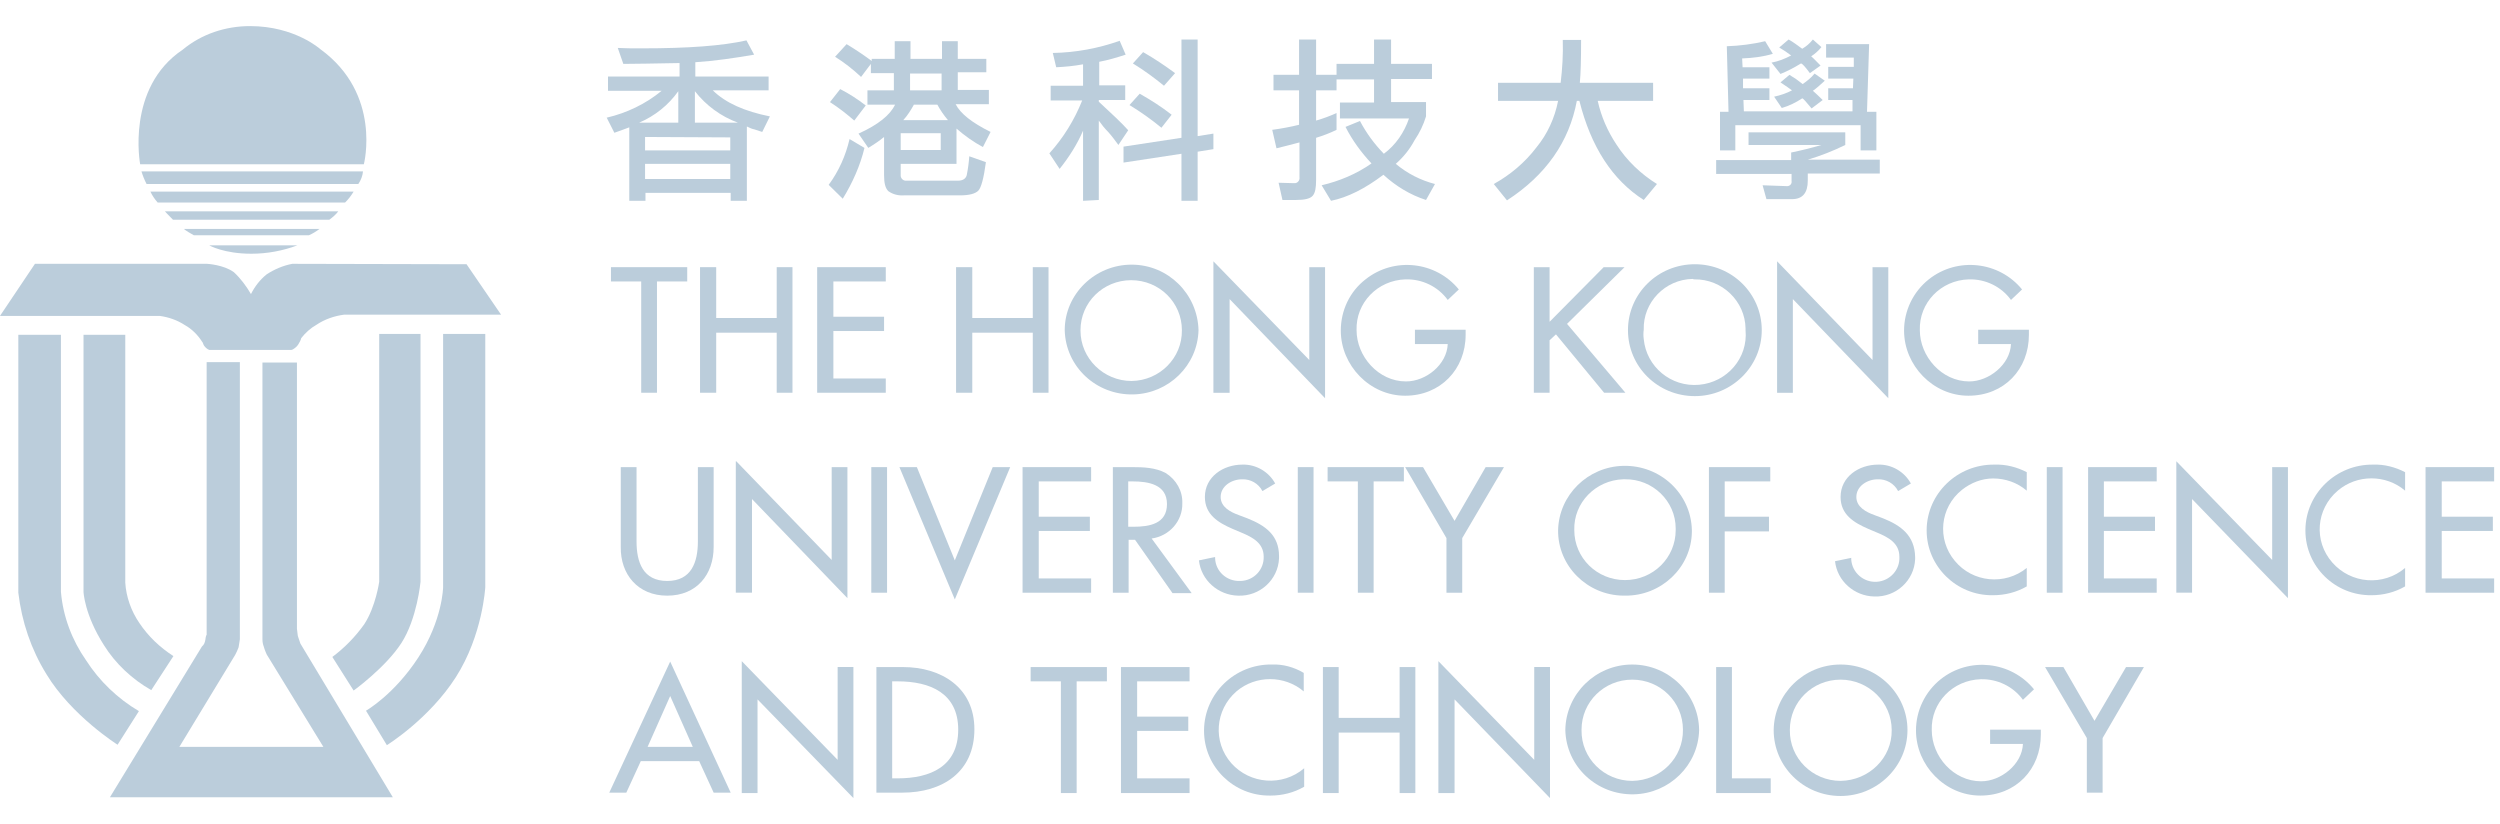 <svg width="91" height="30" viewBox="0 0 91 30" fill="none" xmlns="http://www.w3.org/2000/svg">
<path d="M13.213 6.239H5.149C5.195 6.392 5.257 6.545 5.335 6.698H13.043C13.136 6.56 13.198 6.407 13.213 6.239Z" fill="#BBCDDB"/>
<path d="M12.872 6.974H5.475C5.537 7.111 5.63 7.249 5.738 7.371H12.562C12.686 7.249 12.779 7.127 12.872 6.974Z" fill="#BBCDDB"/>
<path d="M12.314 7.692H6.002C6.002 7.692 6.157 7.861 6.296 7.998H11.988C12.112 7.906 12.221 7.815 12.314 7.692Z" fill="#BBCDDB"/>
<path d="M11.631 8.334H6.7C6.7 8.334 6.7 8.365 7.056 8.564H11.244C11.383 8.503 11.507 8.426 11.631 8.334Z" fill="#BBCDDB"/>
<path d="M10.825 8.93H7.615C7.615 8.93 8.142 9.236 9.15 9.236C9.724 9.236 10.298 9.129 10.825 8.93Z" fill="#BBCDDB"/>
<path d="M10.639 9.603C10.313 9.664 9.988 9.802 9.708 9.985C9.46 10.184 9.274 10.429 9.135 10.704C8.964 10.413 8.762 10.138 8.514 9.909C8.142 9.634 7.537 9.603 7.537 9.603H1.272L0 11.499H5.816C6.141 11.545 6.452 11.652 6.731 11.835C6.979 11.973 7.196 12.187 7.351 12.431C7.413 12.508 7.367 12.477 7.429 12.584C7.475 12.646 7.537 12.707 7.615 12.737H10.592C10.592 12.737 10.577 12.752 10.654 12.722C10.732 12.676 10.809 12.615 10.856 12.539C10.902 12.462 10.949 12.386 10.964 12.309C11.12 12.11 11.306 11.942 11.523 11.82C11.818 11.621 12.174 11.499 12.531 11.453H18.238L16.982 9.618L10.639 9.603Z" fill="#BBCDDB"/>
<path d="M3.04 12.187V21.543C3.04 21.543 3.071 22.369 3.784 23.485C4.203 24.158 4.808 24.723 5.506 25.121L6.312 23.882C5.816 23.561 5.397 23.164 5.071 22.675C4.777 22.247 4.591 21.727 4.56 21.207V12.187H3.04Z" fill="#BBCDDB"/>
<path d="M14.609 23.409C15.183 22.522 15.307 21.177 15.307 21.177V12.156H13.803V21.177C13.803 21.177 13.678 22.079 13.26 22.721C12.934 23.179 12.546 23.577 12.097 23.913L12.872 25.136C12.872 25.136 14.035 24.296 14.609 23.409Z" fill="#BBCDDB"/>
<path d="M5.056 25.885C4.28 25.427 3.613 24.785 3.133 24.035C2.621 23.302 2.295 22.445 2.218 21.543V12.187H0.667V21.574C0.791 22.629 1.132 23.638 1.69 24.54C2.605 26.053 4.28 27.108 4.28 27.108L5.056 25.885Z" fill="#BBCDDB"/>
<path d="M10.841 23.149L10.809 22.89V13.196H9.553V23.272C9.553 23.363 9.569 23.455 9.6 23.532C9.631 23.654 9.708 23.822 9.708 23.822L11.771 27.186H6.529L8.561 23.837C8.607 23.746 8.654 23.654 8.685 23.562C8.7 23.471 8.716 23.363 8.731 23.272V13.181H7.522V23.104C7.522 23.104 7.491 23.134 7.475 23.287C7.46 23.379 7.429 23.471 7.351 23.532L4.001 29.02H14.299L10.934 23.425L10.841 23.149Z" fill="#BBCDDB"/>
<path d="M16.129 21.375C16.129 21.375 16.113 22.568 15.229 23.929C14.345 25.289 13.322 25.87 13.322 25.87L14.082 27.124C14.082 27.124 15.617 26.176 16.594 24.647C17.571 23.118 17.664 21.375 17.664 21.375V12.156H16.129V21.375Z" fill="#BBCDDB"/>
<path d="M13.244 5.98C13.244 5.98 13.911 3.426 11.662 1.791C11.662 1.791 10.732 0.95 9.104 0.95C8.204 0.95 7.336 1.24 6.653 1.806C4.575 3.197 5.102 5.98 5.102 5.98H13.244Z" fill="#BBCDDB"/>
<path d="M22.363 4.833C22.611 4.742 22.798 4.68 22.906 4.635V7.31H23.495V7.02H26.597V7.31H27.186V4.604C27.279 4.65 27.373 4.696 27.466 4.711C27.559 4.742 27.652 4.772 27.745 4.803L28.024 4.237C27.109 4.054 26.411 3.748 25.946 3.289H27.977V2.785H25.31V2.265C26.023 2.219 26.737 2.112 27.45 1.99L27.171 1.47C26.302 1.668 25.046 1.76 23.371 1.76C23.015 1.76 22.72 1.76 22.487 1.745L22.689 2.326C23.108 2.326 23.79 2.311 24.736 2.295V2.785H22.131V3.304H24.085C23.511 3.778 22.813 4.115 22.084 4.283L22.363 4.833ZM26.582 6.515H23.48V5.965H26.582V6.515ZM25.294 3.32C25.698 3.839 26.241 4.237 26.861 4.466H25.294V3.32ZM26.582 5.001V5.475H23.48V4.986L26.582 5.001ZM24.69 3.32V4.466H23.263C23.837 4.222 24.333 3.824 24.69 3.32Z" fill="#BBCDDB"/>
<path d="M31.513 3.839C31.219 3.61 30.909 3.411 30.583 3.243L30.211 3.717C30.521 3.915 30.816 4.145 31.095 4.389L31.513 3.839Z" fill="#BBCDDB"/>
<path d="M31.467 5.384L30.924 5.062C30.785 5.659 30.536 6.224 30.164 6.729L30.676 7.234C31.033 6.653 31.312 6.026 31.467 5.384Z" fill="#BBCDDB"/>
<path d="M31.7 2.326V2.662H32.537V3.289H31.575V3.809H32.583C32.397 4.191 31.963 4.542 31.25 4.864L31.606 5.383C31.808 5.261 31.994 5.139 32.18 4.986V6.377C32.18 6.668 32.227 6.851 32.335 6.958C32.506 7.08 32.708 7.126 32.909 7.111H34.956C35.282 7.111 35.499 7.05 35.608 6.943C35.716 6.836 35.809 6.484 35.887 5.903L35.282 5.689C35.266 5.918 35.235 6.148 35.189 6.377C35.158 6.499 35.049 6.576 34.879 6.576H33.002C32.894 6.591 32.801 6.515 32.785 6.408C32.785 6.392 32.785 6.377 32.785 6.362V5.964H34.817V4.68C35.111 4.94 35.437 5.169 35.778 5.353L36.057 4.802C35.375 4.466 34.956 4.13 34.786 3.793H35.995V3.273H34.863V2.631H35.902V2.142H34.863V1.5H34.289V2.142H33.142V1.5H32.568V2.142H31.73V2.219C31.482 2.035 31.172 1.821 30.816 1.607L30.397 2.066C30.738 2.28 31.048 2.524 31.343 2.8L31.7 2.326ZM33.126 2.677H34.274V3.289H33.126V2.677ZM33.266 3.809H34.119C34.227 4.007 34.351 4.191 34.507 4.374H32.878C33.033 4.206 33.157 4.007 33.266 3.809ZM32.785 4.848H34.243V5.46H32.785V4.848Z" fill="#BBCDDB"/>
<path d="M38.57 6.148C38.911 5.72 39.206 5.261 39.423 4.757V7.31L39.996 7.279V4.39C40.105 4.543 40.214 4.68 40.338 4.803C40.462 4.94 40.586 5.108 40.71 5.276L41.067 4.741C40.834 4.481 40.477 4.145 39.996 3.702V3.641H40.958V3.105H40.012V2.249C40.338 2.188 40.648 2.096 40.974 1.989L40.756 1.485C39.981 1.76 39.159 1.913 38.322 1.928L38.446 2.448C38.771 2.433 39.097 2.402 39.423 2.341V3.121H38.244V3.656H39.392C39.112 4.359 38.709 5.017 38.197 5.582L38.57 6.148Z" fill="#BBCDDB"/>
<path d="M40.896 5.918L43.005 5.597V7.309H43.594V5.521L44.168 5.429V4.863L43.594 4.955V1.438H43.005V5.016L40.896 5.337V5.918Z" fill="#BBCDDB"/>
<path d="M42.773 2.662C42.4 2.387 42.013 2.127 41.609 1.897L41.237 2.31C41.64 2.555 42.013 2.83 42.369 3.121L42.773 2.662Z" fill="#BBCDDB"/>
<path d="M42.648 4.176C42.276 3.885 41.889 3.64 41.485 3.411L41.113 3.824C41.516 4.069 41.904 4.344 42.276 4.65L42.648 4.176Z" fill="#BBCDDB"/>
<path d="M46.309 4.726L46.464 5.398C46.665 5.352 46.944 5.276 47.301 5.184V6.453C47.317 6.545 47.255 6.652 47.146 6.667C47.13 6.667 47.099 6.667 47.084 6.667L46.541 6.652L46.681 7.279H47.177C47.487 7.279 47.689 7.233 47.782 7.126C47.875 7.019 47.906 6.835 47.906 6.545V5.016C48.154 4.94 48.402 4.848 48.65 4.726V4.114C48.418 4.221 48.17 4.313 47.906 4.389V3.288H48.65V2.891H50.015V3.732H48.774V4.313H51.287C51.116 4.817 50.806 5.276 50.372 5.597C50.031 5.245 49.736 4.848 49.503 4.404L48.976 4.619C49.224 5.108 49.55 5.551 49.922 5.949C49.379 6.331 48.759 6.591 48.108 6.744L48.449 7.309C49.053 7.187 49.689 6.866 50.356 6.361C50.806 6.774 51.333 7.095 51.907 7.279L52.233 6.698C51.706 6.56 51.225 6.316 50.806 5.964C51.085 5.719 51.318 5.429 51.488 5.108C51.675 4.833 51.814 4.542 51.907 4.236V3.716H50.635V2.876H52.124V2.325H50.635V1.438H50.015V2.325H48.65V2.723H47.906V1.438H47.286V2.723H46.355V3.288H47.286V4.542C46.975 4.619 46.65 4.68 46.309 4.726Z" fill="#BBCDDB"/>
<path d="M54.373 6.698L54.854 7.294C56.265 6.377 57.118 5.169 57.397 3.671H57.49C57.909 5.337 58.684 6.545 59.832 7.279L60.313 6.698C59.723 6.331 59.212 5.842 58.839 5.261C58.514 4.772 58.281 4.237 58.157 3.671H60.173V3.014H57.506C57.537 2.692 57.552 2.173 57.552 1.454H56.885C56.901 1.974 56.87 2.494 56.808 3.014H54.528V3.671H56.715C56.591 4.298 56.327 4.879 55.924 5.368C55.505 5.918 54.978 6.362 54.373 6.698Z" fill="#BBCDDB"/>
<path d="M65.213 6.591C65.229 6.683 65.167 6.76 65.074 6.775C65.058 6.775 65.043 6.775 65.027 6.775L64.159 6.744L64.298 7.249H65.229C65.617 7.249 65.803 7.019 65.803 6.576V6.316H68.424V5.812H65.803C66.268 5.674 66.733 5.491 67.168 5.277V4.818H63.647V5.277H66.299C65.942 5.384 65.57 5.475 65.198 5.552V5.827H62.468V6.331H65.213V6.591Z" fill="#BBCDDB"/>
<path d="M63.166 4.558H67.726V5.475H68.3V4.069H67.959L68.036 1.607H66.47V2.096H67.478V2.433H66.547V2.861H67.462L67.447 3.212H66.547V3.64H67.431V4.053H63.477L63.461 3.64H64.407V3.212H63.446V2.861H64.407V2.448H63.43L63.414 2.127C63.802 2.112 64.174 2.066 64.531 1.959L64.252 1.5C63.802 1.607 63.321 1.668 62.856 1.683L62.918 4.069H62.608V5.475H63.166V4.558Z" fill="#BBCDDB"/>
<path d="M64.484 2.279L64.81 2.692C65.074 2.585 65.306 2.463 65.555 2.31C65.601 2.31 65.71 2.432 65.88 2.662L66.268 2.386C66.128 2.249 66.02 2.126 65.927 2.05C66.066 1.958 66.191 1.851 66.299 1.714L65.989 1.438C65.88 1.576 65.756 1.683 65.601 1.775C65.431 1.653 65.275 1.53 65.105 1.438L64.764 1.729C64.919 1.821 65.058 1.912 65.198 2.019C64.965 2.142 64.733 2.233 64.484 2.279Z" fill="#BBCDDB"/>
<path d="M66.051 2.678C65.927 2.831 65.772 2.953 65.617 3.06C65.524 2.984 65.431 2.922 65.353 2.861C65.291 2.831 65.213 2.769 65.136 2.724L64.81 2.999C65.012 3.136 65.151 3.228 65.229 3.289C65.027 3.396 64.795 3.473 64.578 3.519L64.857 3.931C65.12 3.855 65.368 3.733 65.601 3.58C65.632 3.58 65.741 3.702 65.942 3.947L66.346 3.641C66.222 3.519 66.113 3.412 65.989 3.305C66.144 3.198 66.284 3.06 66.423 2.938L66.051 2.678Z" fill="#BBCDDB"/>
<path d="M23.914 14.296V10.245H25.015V9.725H22.239V10.245H23.34V14.296H23.914Z" fill="#BBCDDB"/>
<path d="M26.07 9.725H25.481V14.296H26.07V12.11H28.272V14.296H28.846V9.725H28.272V11.575H26.07V9.725Z" fill="#BBCDDB"/>
<path d="M32.242 13.777H30.335V12.049H32.18V11.529H30.335V10.245H32.242V9.725H29.745V14.296H32.242V13.777Z" fill="#BBCDDB"/>
<path d="M35.391 9.725H34.801V14.296H35.391V12.11H37.593V14.296H38.166V9.725H37.593V11.575H35.391V9.725Z" fill="#BBCDDB"/>
<path d="M41.191 9.633C39.857 9.633 38.756 10.704 38.756 12.018C38.787 13.348 39.904 14.388 41.253 14.357C42.54 14.327 43.594 13.303 43.626 12.018C43.594 10.704 42.524 9.633 41.191 9.633ZM41.191 13.868C40.167 13.868 39.33 13.043 39.33 12.034V12.018C39.33 11.009 40.152 10.199 41.175 10.199C42.199 10.199 43.021 11.009 43.021 12.018C43.036 13.027 42.214 13.853 41.191 13.868Z" fill="#BBCDDB"/>
<path d="M44.758 10.887L48.232 14.495V9.725H47.658V13.104L44.168 9.511V14.297H44.758V10.887Z" fill="#BBCDDB"/>
<path d="M48.805 12.034C48.805 13.303 49.86 14.404 51.147 14.404C52.434 14.404 53.349 13.441 53.349 12.187V12.003H51.504V12.523H52.698C52.667 13.272 51.907 13.884 51.178 13.884C50.17 13.884 49.379 12.967 49.379 12.019C49.348 11.025 50.139 10.199 51.163 10.169C51.767 10.153 52.341 10.429 52.698 10.918L53.101 10.536C52.264 9.511 50.744 9.343 49.705 10.169C49.131 10.612 48.805 11.3 48.805 12.034Z" fill="#BBCDDB"/>
<path d="M59.165 14.296L57.04 11.789L59.134 9.725H58.374L56.405 11.713V9.725H55.831V14.296H56.405V12.385L56.637 12.171L58.39 14.296H59.165Z" fill="#BBCDDB"/>
<path d="M59.258 12.018C59.258 13.349 60.344 14.419 61.693 14.419C63.027 14.419 64.128 13.349 64.128 12.018C64.128 10.688 63.042 9.618 61.693 9.618C60.344 9.618 59.258 10.688 59.258 12.018ZM61.678 10.169C62.685 10.153 63.523 10.964 63.538 11.957C63.538 11.973 63.538 12.003 63.538 12.018C63.632 13.028 62.872 13.914 61.848 14.006C60.825 14.098 59.925 13.349 59.832 12.34C59.816 12.232 59.816 12.11 59.832 12.003C59.801 11.009 60.607 10.169 61.615 10.153C61.647 10.169 61.662 10.169 61.678 10.169Z" fill="#BBCDDB"/>
<path d="M68.16 13.104L64.686 9.511V14.297H65.26V10.887L68.734 14.495V9.725H68.16V13.104Z" fill="#BBCDDB"/>
<path d="M71.649 14.404C72.952 14.404 73.852 13.441 73.852 12.187V12.003H72.006V12.523H73.2C73.169 13.272 72.394 13.884 71.68 13.884C70.672 13.884 69.882 12.967 69.882 12.019C69.85 11.025 70.641 10.199 71.665 10.169C72.27 10.153 72.844 10.429 73.2 10.918L73.603 10.536C72.766 9.511 71.246 9.343 70.207 10.169C69.633 10.627 69.308 11.315 69.308 12.034C69.308 13.303 70.362 14.404 71.649 14.404Z" fill="#BBCDDB"/>
<path d="M24.286 21.682C25.357 21.682 25.977 20.917 25.977 19.908V17.003H25.403V19.709C25.403 20.459 25.17 21.147 24.286 21.147C23.402 21.147 23.17 20.459 23.17 19.709V17.003H22.596V19.908C22.58 20.902 23.216 21.682 24.286 21.682Z" fill="#BBCDDB"/>
<path d="M27.373 18.165L30.846 21.773V17.003H30.273V20.382L26.799 16.789H26.783V21.574H27.373V18.165Z" fill="#BBCDDB"/>
<path d="M32.289 17.003H31.715V21.575H32.289V17.003Z" fill="#BBCDDB"/>
<path d="M34.755 20.398L33.374 17.003H32.739L34.755 21.819L36.771 17.003H36.135L34.755 20.398Z" fill="#BBCDDB"/>
<path d="M39.717 21.055H37.81V19.327H39.671V18.808H37.81V17.523H39.717V17.003H37.221V21.575H39.717V21.055Z" fill="#BBCDDB"/>
<path d="M43.036 18.318C43.052 17.875 42.819 17.462 42.431 17.218C42.059 17.019 41.625 17.003 41.206 17.003H40.508V21.575H41.082V19.648H41.315L42.679 21.59H43.377L41.92 19.602C42.571 19.511 43.052 18.96 43.036 18.318ZM41.253 19.174H41.067V17.523H41.222C41.795 17.523 42.478 17.63 42.478 18.349C42.478 19.067 41.842 19.174 41.253 19.174Z" fill="#BBCDDB"/>
<path d="M45.13 21.147C44.649 21.162 44.246 20.795 44.23 20.321C44.23 20.306 44.23 20.291 44.23 20.275L43.641 20.398C43.719 21.116 44.339 21.666 45.068 21.682C45.859 21.712 46.526 21.101 46.557 20.321C46.557 20.291 46.557 20.275 46.557 20.245C46.557 19.48 46.06 19.129 45.409 18.869L45.083 18.746C44.789 18.639 44.432 18.456 44.432 18.089C44.432 17.692 44.835 17.447 45.207 17.447C45.518 17.432 45.812 17.6 45.952 17.875L46.417 17.6C46.184 17.172 45.719 16.896 45.223 16.912C44.525 16.912 43.858 17.355 43.858 18.089C43.858 18.731 44.339 19.022 44.866 19.251L45.192 19.389C45.595 19.557 45.998 19.771 45.998 20.26C46.014 20.734 45.642 21.131 45.161 21.147C45.145 21.147 45.145 21.147 45.13 21.147Z" fill="#BBCDDB"/>
<path d="M47.813 17.003H47.239V21.575H47.813V17.003Z" fill="#BBCDDB"/>
<path d="M50 21.575V17.523H51.101V17.003H48.325V17.523H49.426V21.575H50Z" fill="#BBCDDB"/>
<path d="M51.798 17.003H51.147L52.651 19.587V21.575H53.225V19.587L54.745 17.003H54.078L52.946 18.96L51.798 17.003Z" fill="#BBCDDB"/>
<path d="M59.15 21.681C60.468 21.696 61.569 20.657 61.584 19.357C61.584 19.342 61.584 19.326 61.584 19.296C61.553 17.966 60.437 16.926 59.087 16.957C57.8 16.987 56.746 18.012 56.715 19.296C56.699 20.595 57.769 21.666 59.087 21.681C59.119 21.681 59.134 21.681 59.15 21.681ZM59.15 17.446C60.158 17.431 60.995 18.241 60.995 19.235C60.995 19.25 60.995 19.281 60.995 19.296C60.995 20.305 60.173 21.115 59.15 21.115C58.126 21.115 57.304 20.305 57.304 19.296C57.273 18.302 58.08 17.477 59.087 17.446C59.103 17.446 59.134 17.446 59.15 17.446Z" fill="#BBCDDB"/>
<path d="M62.779 19.343H64.391V18.808H62.779V17.523H64.438V17.003H62.205V21.575H62.779V19.343Z" fill="#BBCDDB"/>
<path d="M68.548 18.869L68.222 18.746C67.927 18.639 67.571 18.456 67.571 18.089C67.571 17.692 67.974 17.447 68.346 17.447C68.656 17.432 68.951 17.6 69.091 17.875L69.556 17.6C69.323 17.172 68.858 16.896 68.362 16.912C67.664 16.912 66.997 17.355 66.997 18.089C66.997 18.731 67.478 19.022 68.005 19.251L68.331 19.389C68.734 19.557 69.137 19.771 69.137 20.26C69.168 20.734 68.796 21.147 68.315 21.177C67.834 21.208 67.416 20.841 67.385 20.367C67.385 20.352 67.385 20.321 67.385 20.306L66.795 20.428C66.873 21.147 67.493 21.697 68.222 21.712C69.013 21.743 69.68 21.131 69.711 20.352C69.711 20.321 69.711 20.306 69.711 20.275C69.695 19.495 69.199 19.129 68.548 18.869Z" fill="#BBCDDB"/>
<path d="M72.596 16.912C71.246 16.896 70.145 17.966 70.13 19.281C70.13 19.297 70.13 19.297 70.13 19.312C70.13 20.611 71.215 21.682 72.533 21.666C72.533 21.666 72.533 21.666 72.549 21.666C72.983 21.666 73.402 21.559 73.774 21.345V20.673C72.983 21.315 71.805 21.208 71.153 20.413C70.502 19.633 70.61 18.471 71.417 17.829C71.743 17.569 72.146 17.416 72.549 17.416C72.999 17.416 73.433 17.569 73.774 17.86V17.187C73.417 17.003 73.014 16.896 72.596 16.912Z" fill="#BBCDDB"/>
<path d="M75.077 17.003H74.503V21.575H75.077V17.003Z" fill="#BBCDDB"/>
<path d="M76.007 21.575H78.504V21.055H76.581V19.327H78.442V18.808H76.581V17.523H78.504V17.003H76.007V21.575Z" fill="#BBCDDB"/>
<path d="M82.707 20.382L79.218 16.789V21.574H79.791V18.165L83.281 21.773V17.003H82.707V20.382Z" fill="#BBCDDB"/>
<path d="M86.383 16.912C85.033 16.896 83.932 17.966 83.917 19.281C83.917 19.297 83.917 19.297 83.917 19.312C83.917 20.627 85.002 21.682 86.321 21.666C86.755 21.666 87.174 21.559 87.546 21.345V20.673C86.755 21.345 85.576 21.254 84.894 20.474C84.211 19.694 84.304 18.532 85.095 17.86C85.793 17.263 86.848 17.263 87.546 17.86V17.187C87.189 17.003 86.786 16.896 86.383 16.912Z" fill="#BBCDDB"/>
<path d="M90.787 17.523V17.003H88.29V21.575H90.787V21.055H88.879V19.327H90.74V18.808H88.879V17.523H90.787Z" fill="#BBCDDB"/>
<path d="M22.177 28.852H22.798L23.325 27.705H25.45L25.977 28.852H26.597L24.395 24.081L22.177 28.852ZM23.573 27.185L24.395 25.335L25.217 27.185H23.573Z" fill="#BBCDDB"/>
<path d="M30.49 27.659L27 24.066V28.867H27.574V25.458L31.064 29.05V24.28H30.49V27.659Z" fill="#BBCDDB"/>
<path d="M32.863 24.281H31.901V28.852H32.847C34.305 28.852 35.468 28.103 35.468 26.544C35.468 25.03 34.274 24.281 32.863 24.281ZM32.676 28.332H32.475V24.801H32.676C33.855 24.801 34.879 25.229 34.879 26.559C34.879 27.904 33.855 28.332 32.676 28.332Z" fill="#BBCDDB"/>
<path d="M37.515 24.801H38.616V28.867H39.19V24.801H40.291V24.281H37.515V24.801Z" fill="#BBCDDB"/>
<path d="M40.803 28.867H43.3V28.332H41.392V26.605H43.253V26.085H41.392V24.801H43.3V24.281H40.803V28.867Z" fill="#BBCDDB"/>
<path d="M46.293 24.188C44.944 24.173 43.843 25.243 43.827 26.573C43.827 26.589 43.827 26.589 43.827 26.604C43.827 27.919 44.913 28.974 46.231 28.959C46.231 28.959 46.231 28.959 46.246 28.959C46.681 28.959 47.099 28.852 47.472 28.637V27.965C46.681 28.637 45.502 28.546 44.82 27.781C44.137 27.002 44.23 25.84 45.006 25.167C45.704 24.571 46.758 24.571 47.456 25.167V24.494C47.099 24.28 46.696 24.173 46.293 24.188Z" fill="#BBCDDB"/>
<path d="M50.946 26.131H48.728V24.281H48.154V28.867H48.728V26.666H50.946V28.867H51.519V24.281H50.946V26.131Z" fill="#BBCDDB"/>
<path d="M55.846 27.659L52.357 24.066V28.867H52.946V25.458L56.42 29.05V24.28H55.846V27.659Z" fill="#BBCDDB"/>
<path d="M59.413 24.189C58.08 24.189 56.994 25.259 56.978 26.574C57.009 27.904 58.126 28.944 59.475 28.913C60.763 28.883 61.817 27.858 61.848 26.574C61.833 25.259 60.747 24.189 59.413 24.189ZM59.413 28.424C58.39 28.424 57.552 27.598 57.568 26.574C57.568 26.574 57.568 26.574 57.568 26.559C57.568 25.55 58.39 24.739 59.413 24.739C60.437 24.739 61.259 25.55 61.259 26.559C61.274 27.583 60.452 28.409 59.413 28.424C59.429 28.424 59.413 28.424 59.413 28.424Z" fill="#BBCDDB"/>
<path d="M63.042 24.281H62.468V28.867H64.454V28.332H63.042V24.281Z" fill="#BBCDDB"/>
<path d="M66.997 24.189C65.663 24.189 64.578 25.259 64.562 26.574C64.562 27.904 65.648 28.974 66.997 28.974C68.331 28.974 69.432 27.904 69.432 26.574C69.432 25.259 68.346 24.189 66.997 24.189ZM66.997 28.424C65.973 28.424 65.136 27.598 65.151 26.574C65.151 26.574 65.151 26.574 65.151 26.559C65.151 25.55 65.973 24.739 66.997 24.739C68.02 24.739 68.858 25.565 68.858 26.574C68.873 27.583 68.036 28.409 66.997 28.424C67.012 28.424 67.012 28.424 66.997 28.424Z" fill="#BBCDDB"/>
<path d="M72.44 27.078H73.635C73.604 27.828 72.828 28.439 72.115 28.439C71.107 28.439 70.316 27.537 70.316 26.574C70.285 25.58 71.076 24.755 72.099 24.724C72.704 24.709 73.278 24.984 73.635 25.473L74.038 25.091C73.2 24.067 71.68 23.898 70.641 24.724C70.068 25.183 69.742 25.871 69.742 26.589C69.742 27.858 70.796 28.959 72.084 28.959C73.386 28.959 74.286 27.996 74.286 26.742V26.559H72.44V27.078Z" fill="#BBCDDB"/>
<path d="M76.24 26.238L75.108 24.281H74.441L75.961 26.865V28.852H76.535V26.865L78.039 24.281H77.388L76.24 26.238Z" fill="#BBCDDB"/>
</svg>
